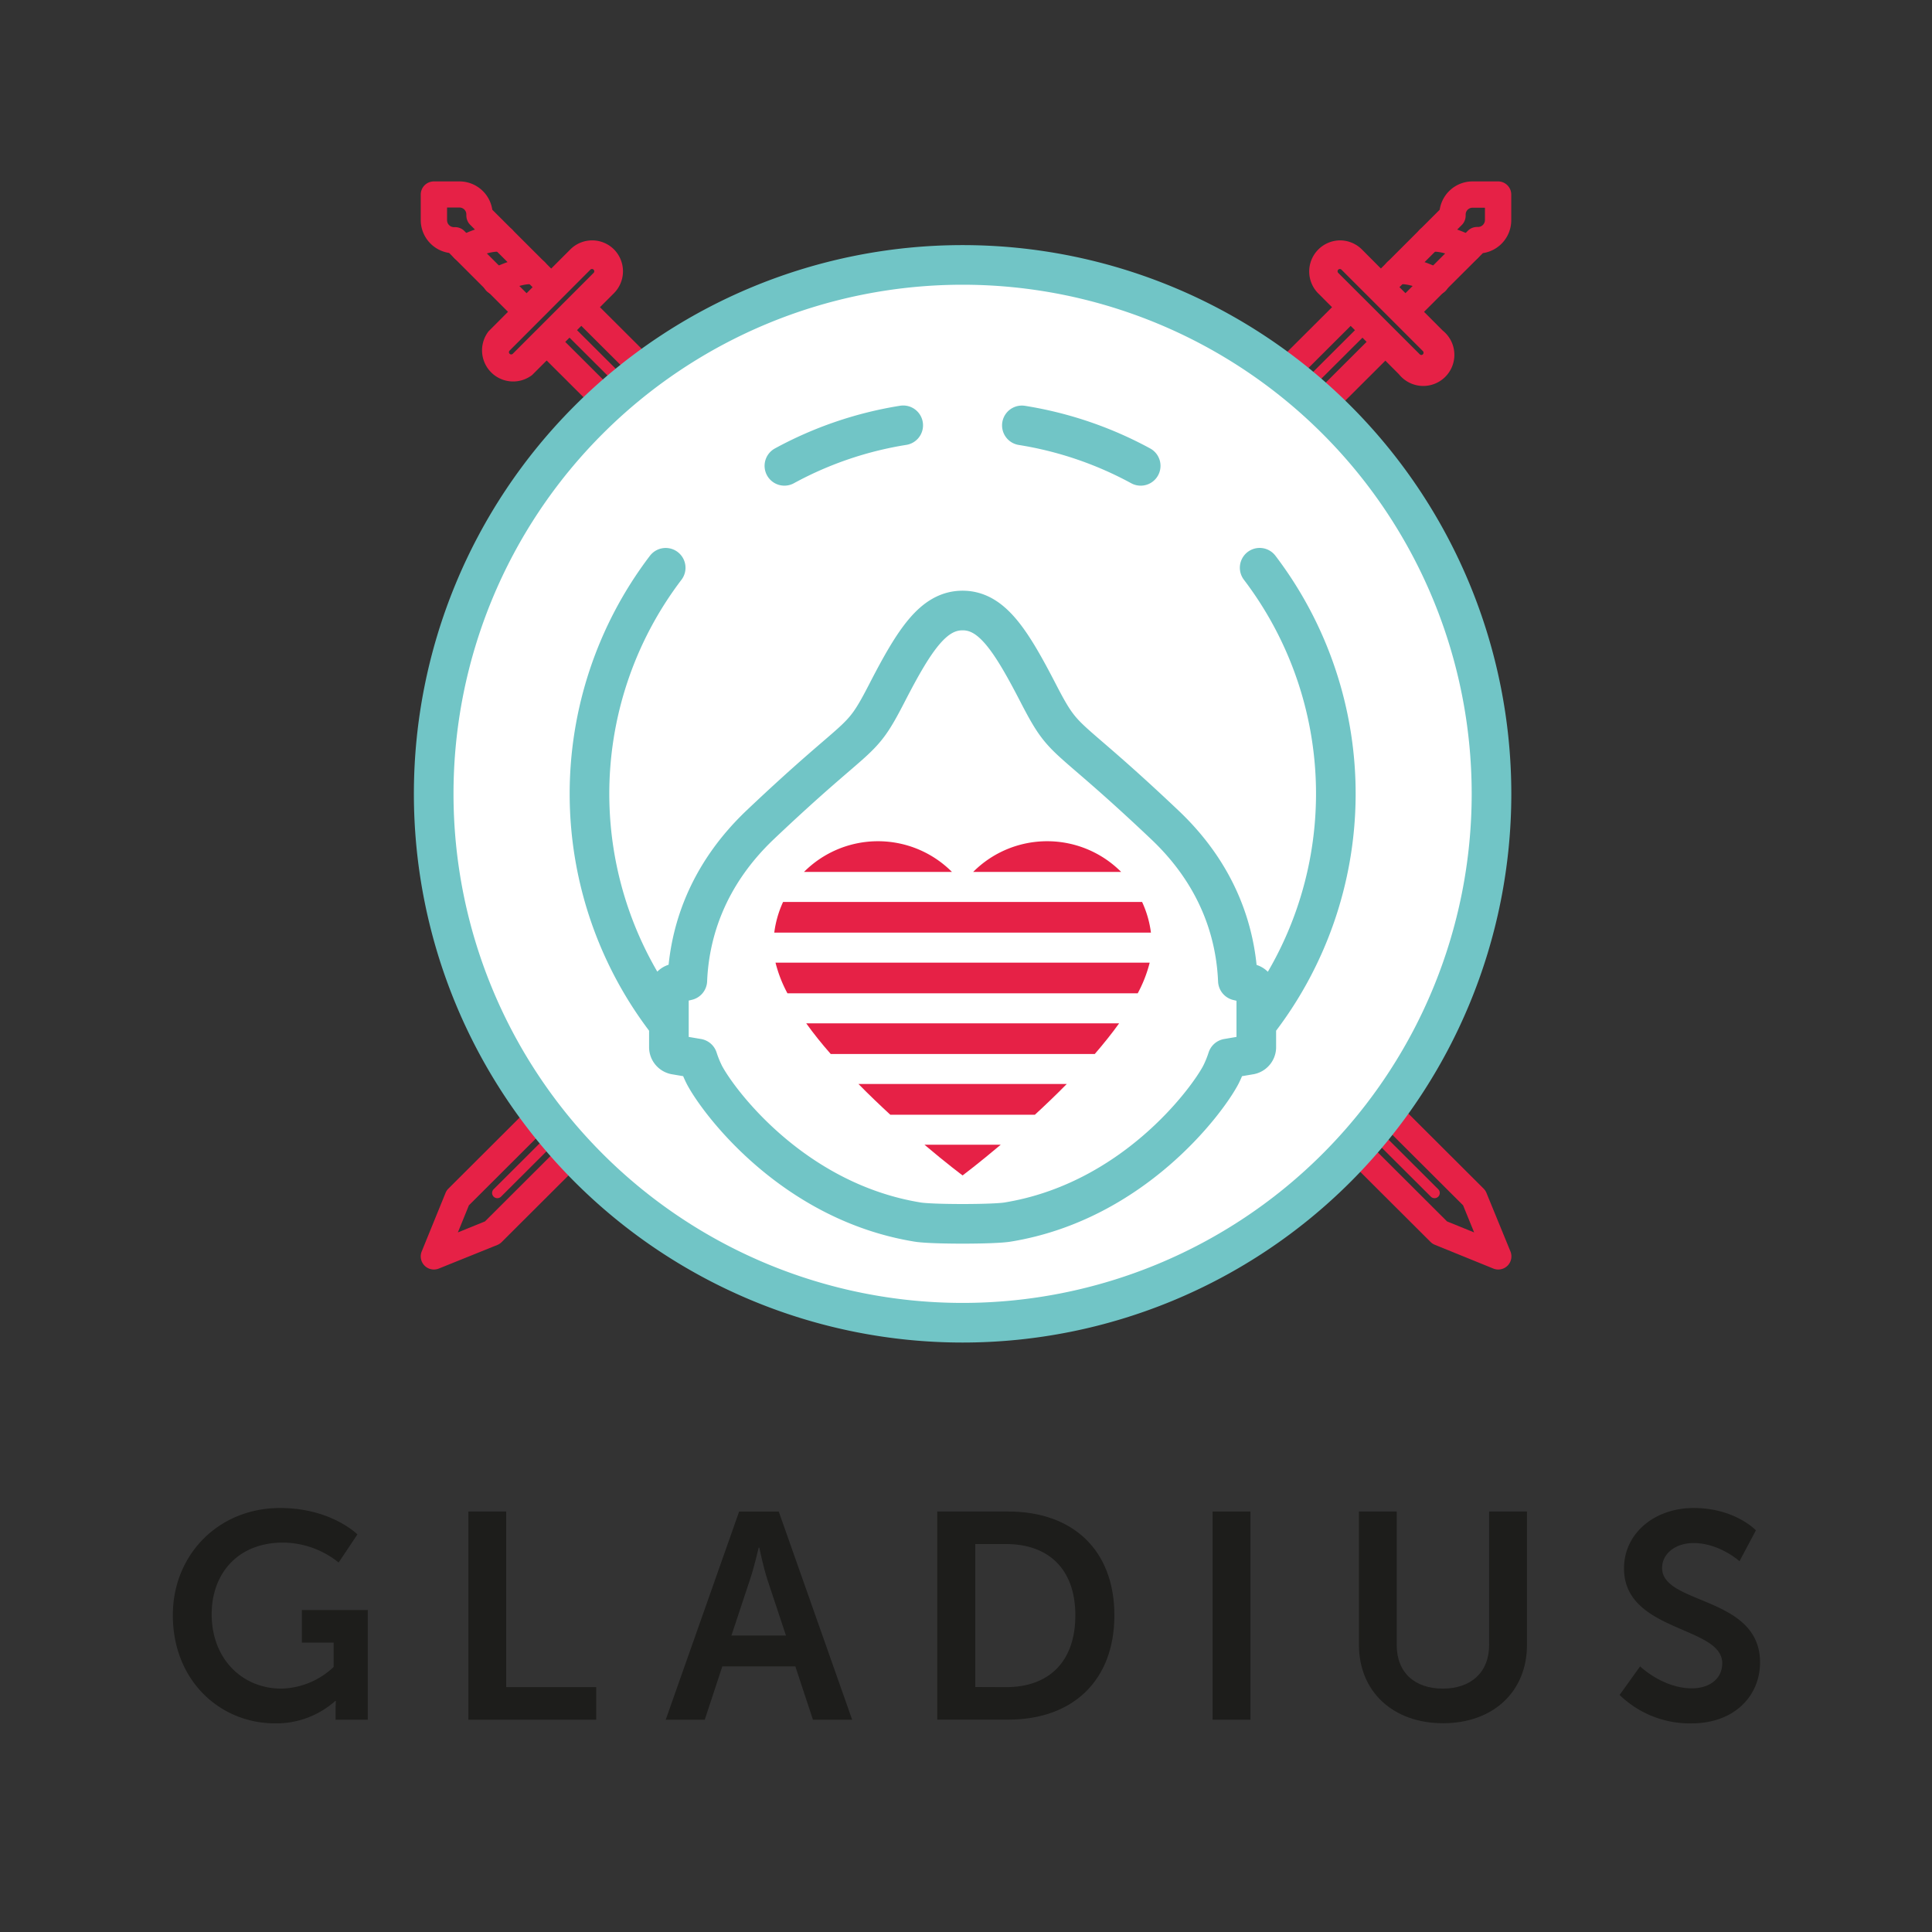 <svg id="Layer_1" data-name="Layer 1" xmlns="http://www.w3.org/2000/svg" viewBox="0 0 500 500"><rect x="0" y="0" width="500" height="500" fill="#333333" stroke="none"/><path d="M349.72,78a1.34,1.34,0,0,1,.95.39l9,9a1.36,1.36,0,0,1,0,1.91L128.38,320a1.31,1.31,0,0,1-.45.3L112.8,326.4a1.35,1.35,0,0,1-1.76-1.76l6.16-15.13a1.37,1.37,0,0,1,.3-.45L348.75,78.39A1.4,1.4,0,0,1,349.72,78Zm7,10.33-7-7.06L119.61,310.78l-4.85,11.9,11.91-4.84Z" style="fill:#e62146;stroke:#e62146;stroke-miterlimit:10;stroke-width:4.102px"/><path d="M346.75,64.26A6,6,0,0,1,351,66L372,87.08a6,6,0,1,1-8.41,8.42L342.55,74.42a6,6,0,0,1,4.2-10.16Zm21.08,29.67a2.65,2.65,0,0,0,1.88-4.5L348.62,68.34a2.64,2.64,0,0,0-3.73,3.74L366,93.16A2.66,2.66,0,0,0,367.83,93.93Z" style="fill:#e62146;stroke:#e62146;stroke-miterlimit:10;stroke-width:4.102px"/><path d="M381.1,49h6.6a1.35,1.35,0,0,1,1.36,1.35V57a6.55,6.55,0,0,1-6.22,6.54L364.56,81.77a1.36,1.36,0,0,1-1.91,0l-6.38-6.37a1.35,1.35,0,0,1,0-1.91l18.29-18.28A6.54,6.54,0,0,1,381.1,49Zm5.25,2.71h-5.26a3.82,3.82,0,0,0-3.83,3.83v.24a1.37,1.37,0,0,1-.4,1L359.15,74.44l4.45,4.46,17.72-17.72a1.32,1.32,0,0,1,.95-.39h.24A3.85,3.85,0,0,0,386.35,57Z" style="fill:#e62146;stroke:#e62146;stroke-miterlimit:10;stroke-width:4.102px"/><path d="M362.69,68.79c4.6,0,9.35,2.76,9.56,2.9A1.35,1.35,0,1,1,370.88,74c-.05,0-5.2-3-9.26-2.44a1.34,1.34,0,0,1-1.52-1.15,1.37,1.37,0,0,1,1.16-1.53A9.63,9.63,0,0,1,362.69,68.79Z" style="fill:#e62146;stroke:#e62146;stroke-miterlimit:10;stroke-width:4.102px"/><path d="M371.11,60.36c4.6,0,9.35,2.76,9.56,2.9a1.35,1.35,0,1,1-1.37,2.33c-.05,0-5.19-3-9.25-2.44a1.35,1.35,0,0,1-.37-2.68A8.53,8.53,0,0,1,371.11,60.36Z" style="fill:#e62146;stroke:#e62146;stroke-miterlimit:10;stroke-width:4.102px"/><path d="M354.2,82.48a1.41,1.41,0,0,1,1,.4,1.38,1.38,0,0,1,0,1.92L129.67,309.69a1.35,1.35,0,1,1-1.92-1.91L353.24,82.88A1.4,1.4,0,0,1,354.2,82.48Z" style="fill:#e62146"/><path d="M151.25,78.39,382.5,309.06a1.37,1.37,0,0,1,.3.45L389,324.64a1.35,1.35,0,0,1-1.76,1.76l-15.13-6.15a1.31,1.31,0,0,1-.45-.3L140.35,89.28a1.36,1.36,0,0,1,0-1.91l9-9a1.34,1.34,0,0,1,.95-.39A1.4,1.4,0,0,1,151.25,78.39ZM373.33,317.84l11.91,4.84-4.85-11.9L150.28,81.27l-7.05,7.06Z" style="fill:#e62146;stroke:#e62146;stroke-miterlimit:10;stroke-width:4.102px"/><path d="M157.45,66a6,6,0,0,1,0,8.42L136.37,95.5A6,6,0,0,1,128,87.08L149.05,66a5.94,5.94,0,0,1,8.4,0ZM134,93.16l21.07-21.08a2.64,2.64,0,0,0-3.73-3.74L130.29,89.43A2.64,2.64,0,0,0,134,93.16Z" style="fill:#e62146;stroke:#e62146;stroke-miterlimit:10;stroke-width:4.102px"/><path d="M125.44,55.21l18.29,18.28a1.35,1.35,0,0,1,0,1.91l-6.38,6.37a1.36,1.36,0,0,1-1.91,0L117.16,63.49A6.55,6.55,0,0,1,110.94,57V50.34A1.35,1.35,0,0,1,112.3,49h6.6A6.54,6.54,0,0,1,125.44,55.21ZM113.65,57a3.85,3.85,0,0,0,3.84,3.84h.24a1.32,1.32,0,0,1,1,.39L136.4,78.9l4.45-4.46L123.14,56.73a1.37,1.37,0,0,1-.4-1v-.24a3.82,3.82,0,0,0-3.83-3.83h-5.26Z" style="fill:#e62146;stroke:#e62146;stroke-miterlimit:10;stroke-width:4.102px"/><path d="M137.31,68.79c-4.6,0-9.35,2.76-9.56,2.9A1.35,1.35,0,1,0,129.12,74s5.2-3,9.26-2.44a1.34,1.34,0,0,0,1.52-1.15,1.37,1.37,0,0,0-1.16-1.53A9.63,9.63,0,0,0,137.31,68.79Z" style="fill:#e62146;stroke:#e62146;stroke-miterlimit:10;stroke-width:4.102px"/><path d="M128.89,60.36c-4.6,0-9.35,2.76-9.56,2.9a1.35,1.35,0,1,0,1.37,2.33s5.19-3,9.25-2.44a1.35,1.35,0,0,0,.37-2.68A8.53,8.53,0,0,0,128.89,60.36Z" style="fill:#e62146;stroke:#e62146;stroke-miterlimit:10;stroke-width:4.102px"/><path d="M145.8,82.48a1.41,1.41,0,0,0-1,.4,1.38,1.38,0,0,0,0,1.92l225.5,224.89a1.35,1.35,0,1,0,1.92-1.91L146.76,82.88A1.4,1.4,0,0,0,145.8,82.48Z" style="fill:#e62146"/><path d="M249.12,68.56A136.88,136.88,0,1,0,386,205.44,136.89,136.89,0,0,0,249.12,68.56Z" style="fill:#fff;stroke:#71c5c6;stroke-linecap:round;stroke-linejoin:round;stroke-width:10.255px"/><path d="M249.12,304.2s4.08-3.06,9.87-7.95H239.25C245,301.14,249.12,304.2,249.12,304.2Z" style="fill:#e62146"/><path d="M230.41,288.49h37.42c2.69-2.48,5.49-5.15,8.24-7.95h-53.9C224.92,283.34,227.71,286,230.41,288.49Z" style="fill:#e62146"/><path d="M271,217.71a27,27,0,0,0-19.14,7.94h38.29A27,27,0,0,0,271,217.71Z" style="fill:#e62146"/><path d="M227.23,217.71a27,27,0,0,0-19.15,7.94h38.28A27,27,0,0,0,227.23,217.71Z" style="fill:#e62146"/><path d="M215,272.78h68.32c2.26-2.62,4.4-5.28,6.31-7.94H208.65C210.56,267.5,212.69,270.16,215,272.78Z" style="fill:#e62146"/><path d="M203.79,257.07h90.65a34.47,34.47,0,0,0,3.1-7.94H200.7A34.41,34.41,0,0,0,203.79,257.07Z" style="fill:#e62146"/><path d="M202.66,233.42a27.21,27.21,0,0,0-2.28,7.94h97.48a26.92,26.92,0,0,0-2.29-7.94Z" style="fill:#e62146"/><path d="M325.13,271.09a2,2,0,0,1-1.56,1.86l-5.9,1a29.78,29.78,0,0,1-1.71,4.2c-3.64,6.94-22.91,32.86-55.21,38.12-3.7.61-19.56.61-23.26,0-32.3-5.26-51.57-31.18-55.21-38.12a29.78,29.78,0,0,1-1.71-4.2l-5.9-1a2,2,0,0,1-1.56-1.86V256.54a2.14,2.14,0,0,1,1.54-2l3.23-.78c.51-12.29,5-27.11,18.85-40.29,26.78-25.38,25.6-20.12,32.79-34.08S241.6,158,249.12,158s12.4,7.5,19.6,21.44,6,8.7,32.78,34.08c13.9,13.18,18.35,28,18.86,40.29l3.23.78a2.14,2.14,0,0,1,1.54,2ZM172.28,146.94A96.6,96.6,0,0,0,173.11,265m60.64-154.93A95.73,95.73,0,0,0,203,120.56m92.21,0a95.93,95.93,0,0,0-30.75-10.47M325.13,265A96.58,96.58,0,0,0,326,146.93" style="fill:none;stroke:#71c5c6;stroke-linecap:round;stroke-linejoin:round;stroke-width:10.255px"/><path d="M72.5,390.27c13.21,0,20,6.83,20,6.83l-4.86,7.28a23.22,23.22,0,0,0-14.34-5.16c-12.07,0-18.52,8.35-18.52,18.52,0,11.68,8,19.27,18.06,19.27a20.3,20.3,0,0,0,13.51-5.61v-6.3H78.12v-8.42H95.19v28.38H86.85v-2.58c0-1.14.07-2.28.07-2.28h-.15A22.85,22.85,0,0,1,71.14,446C57,446,44.73,435,44.73,418,44.73,402.41,56.49,390.27,72.5,390.27Z" style="fill:#1d1d1b"/><path d="M121.22,391.18H131v45.45h23.3v8.43H121.22Z" style="fill:#1d1d1b"/><path d="M205.83,431.25H186.94l-4.55,13.81h-10.1l19-53.88h10.25l19,53.88H210.39Zm-9.48-30.74s-1.22,5.31-2.28,8.35l-4.78,14.42h14.12l-4.79-14.42c-1-3-2.12-8.35-2.12-8.35Z" style="fill:#1d1d1b"/><path d="M242.56,391.18h18.37c16.61,0,27.47,9.86,27.47,26.86s-10.86,27-27.47,27H242.56Zm17.84,45.45c10.92,0,17.9-6.45,17.9-18.59s-7.13-18.44-17.9-18.44h-8v37Z" style="fill:#1d1d1b"/><path d="M313.82,391.18h9.79v53.88h-9.79Z" style="fill:#1d1d1b"/><path d="M351.69,391.18h9.78v34.53c0,7.21,4.71,11.3,11.92,11.3s12-4.09,12-11.38V391.18h9.79v34.53c0,12.06-8.73,20.26-21.71,20.26s-21.77-8.2-21.77-20.26Z" style="fill:#1d1d1b"/><path d="M424.46,431.25s5.84,5.69,13.43,5.69c4.1,0,7.82-2.13,7.82-6.53,0-9.64-25.42-8-25.42-24.51,0-8.95,7.74-15.63,18.06-15.63,10.62,0,16.08,5.77,16.08,5.77l-4.25,8s-5.16-4.7-11.91-4.7c-4.55,0-8.12,2.66-8.12,6.45,0,9.56,25.35,7.21,25.35,24.43,0,8.58-6.53,15.79-17.76,15.79a26.08,26.08,0,0,1-18.59-7.36Z" style="fill:#1d1d1b"/></svg>